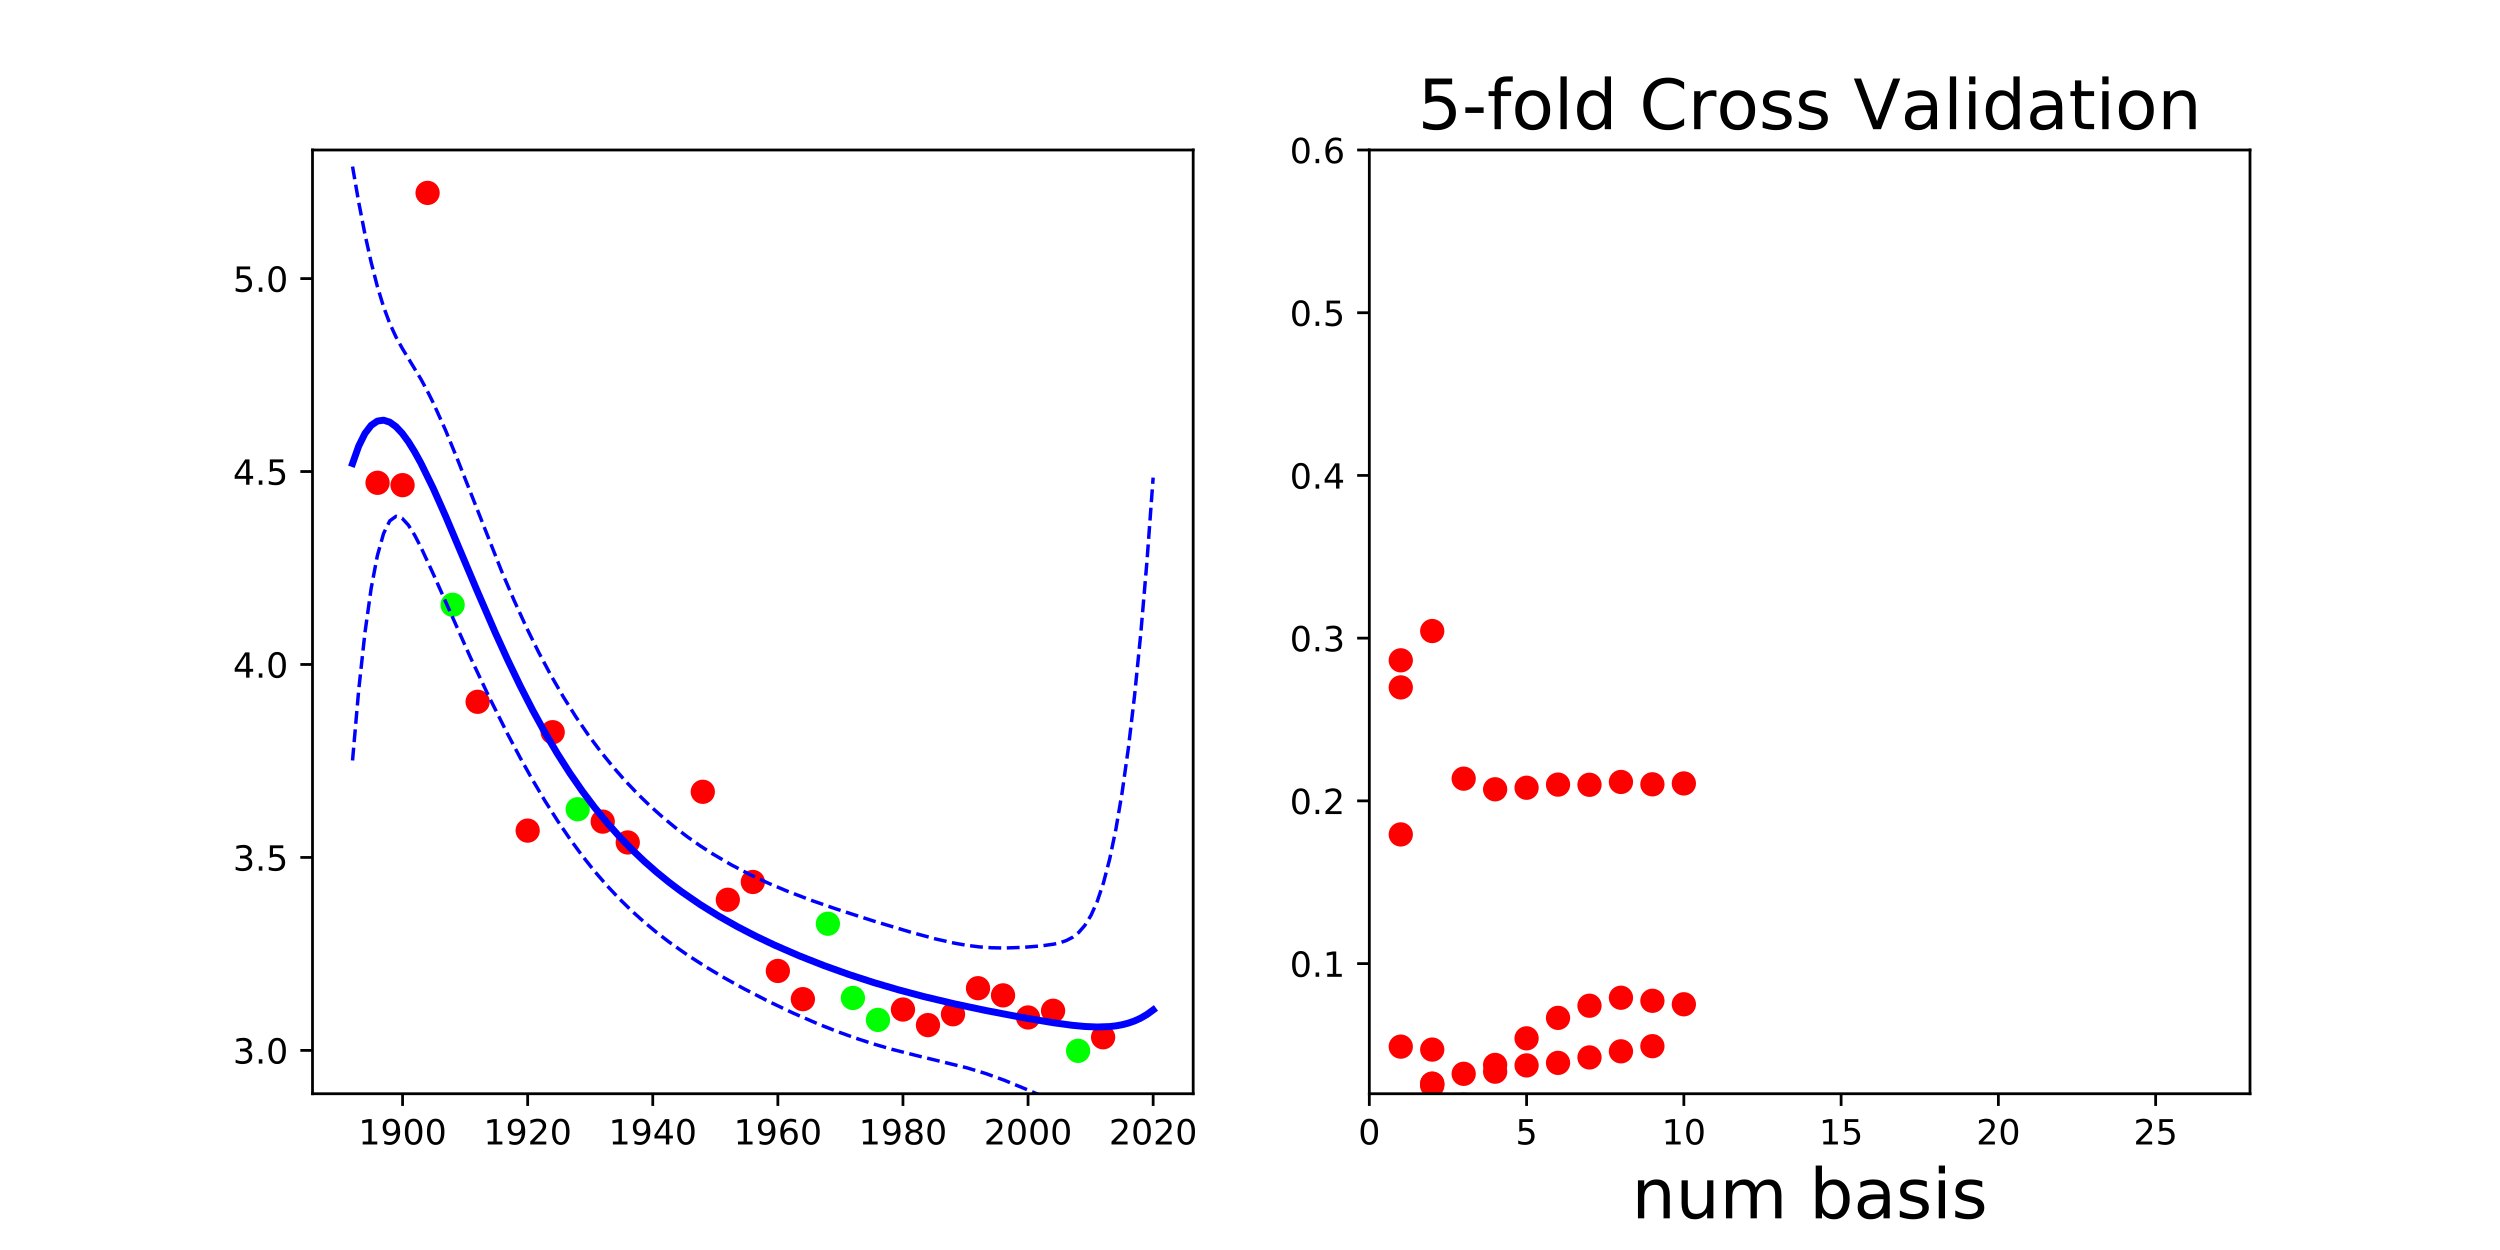 <?xml version="1.0" encoding="utf-8" standalone="no"?>
<!DOCTYPE svg PUBLIC "-//W3C//DTD SVG 1.1//EN"
  "http://www.w3.org/Graphics/SVG/1.1/DTD/svg11.dtd">
<!-- Created with matplotlib (http://matplotlib.org/) -->
<svg height="360pt" version="1.1" viewBox="0 0 720 360" width="720pt" xmlns="http://www.w3.org/2000/svg" xmlns:xlink="http://www.w3.org/1999/xlink">
 <defs>
  <style type="text/css">
*{stroke-linecap:butt;stroke-linejoin:round;}
  </style>
 </defs>
 <g id="figure_1">
  <g id="patch_1">
   <path d="M 0 360 
L 720 360 
L 720 0 
L 0 0 
z
" style="fill:none;"/>
  </g>
  <g id="axes_1">
   <g id="patch_2">
    <path d="M 90 315 
L 343.636 315 
L 343.636 43.2 
L 90 43.2 
z
" style="fill:none;"/>
   </g>
   <g id="matplotlib.axis_1">
    <g id="xtick_1">
     <g id="line2d_1">
      <defs>
       <path d="M 0 0 
L 0 3.5 
" id="mbc2f66d972" style="stroke:#000000;stroke-width:0.8;"/>
      </defs>
      <g>
       <use style="stroke:#000000;stroke-width:0.8;" x="115.94" xlink:href="#mbc2f66d972" y="315"/>
      </g>
     </g>
     <g id="text_1">
      <!-- 1900 -->
      <defs>
       <path d="M 12.406 8.297 
L 28.516 8.297 
L 28.516 63.922 
L 10.984 60.406 
L 10.984 69.391 
L 28.422 72.906 
L 38.281 72.906 
L 38.281 8.297 
L 54.391 8.297 
L 54.391 0 
L 12.406 0 
z
" id="DejaVuSans-31"/>
       <path d="M 10.984 1.516 
L 10.984 10.5 
Q 14.703 8.734 18.5 7.812 
Q 22.312 6.891 25.984 6.891 
Q 35.75 6.891 40.891 13.453 
Q 46.047 20.016 46.781 33.406 
Q 43.953 29.203 39.594 26.953 
Q 35.25 24.703 29.984 24.703 
Q 19.047 24.703 12.672 31.312 
Q 6.297 37.938 6.297 49.422 
Q 6.297 60.641 12.938 67.422 
Q 19.578 74.219 30.609 74.219 
Q 43.266 74.219 49.922 64.516 
Q 56.594 54.828 56.594 36.375 
Q 56.594 19.141 48.406 8.859 
Q 40.234 -1.422 26.422 -1.422 
Q 22.703 -1.422 18.891 -0.688 
Q 15.094 0.047 10.984 1.516 
z
M 30.609 32.422 
Q 37.25 32.422 41.125 36.953 
Q 45.016 41.5 45.016 49.422 
Q 45.016 57.281 41.125 61.844 
Q 37.25 66.406 30.609 66.406 
Q 23.969 66.406 20.094 61.844 
Q 16.219 57.281 16.219 49.422 
Q 16.219 41.5 20.094 36.953 
Q 23.969 32.422 30.609 32.422 
z
" id="DejaVuSans-39"/>
       <path d="M 31.781 66.406 
Q 24.172 66.406 20.328 58.906 
Q 16.5 51.422 16.5 36.375 
Q 16.5 21.391 20.328 13.891 
Q 24.172 6.391 31.781 6.391 
Q 39.453 6.391 43.281 13.891 
Q 47.125 21.391 47.125 36.375 
Q 47.125 51.422 43.281 58.906 
Q 39.453 66.406 31.781 66.406 
z
M 31.781 74.219 
Q 44.047 74.219 50.516 64.516 
Q 56.984 54.828 56.984 36.375 
Q 56.984 17.969 50.516 8.266 
Q 44.047 -1.422 31.781 -1.422 
Q 19.531 -1.422 13.062 8.266 
Q 6.594 17.969 6.594 36.375 
Q 6.594 54.828 13.062 64.516 
Q 19.531 74.219 31.781 74.219 
z
" id="DejaVuSans-30"/>
      </defs>
      <g transform="translate(103.215 329.598)scale(0.1 -0.1)">
       <use xlink:href="#DejaVuSans-31"/>
       <use x="63.623" xlink:href="#DejaVuSans-39"/>
       <use x="127.246" xlink:href="#DejaVuSans-30"/>
       <use x="190.869" xlink:href="#DejaVuSans-30"/>
      </g>
     </g>
    </g>
    <g id="xtick_2">
     <g id="line2d_2">
      <g>
       <use style="stroke:#000000;stroke-width:0.8;" x="151.968" xlink:href="#mbc2f66d972" y="315"/>
      </g>
     </g>
     <g id="text_2">
      <!-- 1920 -->
      <defs>
       <path d="M 19.188 8.297 
L 53.609 8.297 
L 53.609 0 
L 7.328 0 
L 7.328 8.297 
Q 12.938 14.109 22.625 23.891 
Q 32.328 33.688 34.812 36.531 
Q 39.547 41.844 41.422 45.531 
Q 43.312 49.219 43.312 52.781 
Q 43.312 58.594 39.234 62.25 
Q 35.156 65.922 28.609 65.922 
Q 23.969 65.922 18.812 64.312 
Q 13.672 62.703 7.812 59.422 
L 7.812 69.391 
Q 13.766 71.781 18.938 73 
Q 24.125 74.219 28.422 74.219 
Q 39.75 74.219 46.484 68.547 
Q 53.219 62.891 53.219 53.422 
Q 53.219 48.922 51.531 44.891 
Q 49.859 40.875 45.406 35.406 
Q 44.188 33.984 37.641 27.219 
Q 31.109 20.453 19.188 8.297 
z
" id="DejaVuSans-32"/>
      </defs>
      <g transform="translate(139.243 329.598)scale(0.1 -0.1)">
       <use xlink:href="#DejaVuSans-31"/>
       <use x="63.623" xlink:href="#DejaVuSans-39"/>
       <use x="127.246" xlink:href="#DejaVuSans-32"/>
       <use x="190.869" xlink:href="#DejaVuSans-30"/>
      </g>
     </g>
    </g>
    <g id="xtick_3">
     <g id="line2d_3">
      <g>
       <use style="stroke:#000000;stroke-width:0.8;" x="187.996" xlink:href="#mbc2f66d972" y="315"/>
      </g>
     </g>
     <g id="text_3">
      <!-- 1940 -->
      <defs>
       <path d="M 37.797 64.312 
L 12.891 25.391 
L 37.797 25.391 
z
M 35.203 72.906 
L 47.609 72.906 
L 47.609 25.391 
L 58.016 25.391 
L 58.016 17.188 
L 47.609 17.188 
L 47.609 0 
L 37.797 0 
L 37.797 17.188 
L 4.891 17.188 
L 4.891 26.703 
z
" id="DejaVuSans-34"/>
      </defs>
      <g transform="translate(175.271 329.598)scale(0.1 -0.1)">
       <use xlink:href="#DejaVuSans-31"/>
       <use x="63.623" xlink:href="#DejaVuSans-39"/>
       <use x="127.246" xlink:href="#DejaVuSans-34"/>
       <use x="190.869" xlink:href="#DejaVuSans-30"/>
      </g>
     </g>
    </g>
    <g id="xtick_4">
     <g id="line2d_4">
      <g>
       <use style="stroke:#000000;stroke-width:0.8;" x="224.024" xlink:href="#mbc2f66d972" y="315"/>
      </g>
     </g>
     <g id="text_4">
      <!-- 1960 -->
      <defs>
       <path d="M 33.016 40.375 
Q 26.375 40.375 22.484 35.828 
Q 18.609 31.297 18.609 23.391 
Q 18.609 15.531 22.484 10.953 
Q 26.375 6.391 33.016 6.391 
Q 39.656 6.391 43.531 10.953 
Q 47.406 15.531 47.406 23.391 
Q 47.406 31.297 43.531 35.828 
Q 39.656 40.375 33.016 40.375 
z
M 52.594 71.297 
L 52.594 62.312 
Q 48.875 64.062 45.094 64.984 
Q 41.312 65.922 37.594 65.922 
Q 27.828 65.922 22.672 59.328 
Q 17.531 52.734 16.797 39.406 
Q 19.672 43.656 24.016 45.922 
Q 28.375 48.188 33.594 48.188 
Q 44.578 48.188 50.953 41.516 
Q 57.328 34.859 57.328 23.391 
Q 57.328 12.156 50.688 5.359 
Q 44.047 -1.422 33.016 -1.422 
Q 20.359 -1.422 13.672 8.266 
Q 6.984 17.969 6.984 36.375 
Q 6.984 53.656 15.188 63.938 
Q 23.391 74.219 37.203 74.219 
Q 40.922 74.219 44.703 73.484 
Q 48.484 72.75 52.594 71.297 
z
" id="DejaVuSans-36"/>
      </defs>
      <g transform="translate(211.299 329.598)scale(0.1 -0.1)">
       <use xlink:href="#DejaVuSans-31"/>
       <use x="63.623" xlink:href="#DejaVuSans-39"/>
       <use x="127.246" xlink:href="#DejaVuSans-36"/>
       <use x="190.869" xlink:href="#DejaVuSans-30"/>
      </g>
     </g>
    </g>
    <g id="xtick_5">
     <g id="line2d_5">
      <g>
       <use style="stroke:#000000;stroke-width:0.8;" x="260.052" xlink:href="#mbc2f66d972" y="315"/>
      </g>
     </g>
     <g id="text_5">
      <!-- 1980 -->
      <defs>
       <path d="M 31.781 34.625 
Q 24.75 34.625 20.719 30.859 
Q 16.703 27.094 16.703 20.516 
Q 16.703 13.922 20.719 10.156 
Q 24.75 6.391 31.781 6.391 
Q 38.812 6.391 42.859 10.172 
Q 46.922 13.969 46.922 20.516 
Q 46.922 27.094 42.891 30.859 
Q 38.875 34.625 31.781 34.625 
z
M 21.922 38.812 
Q 15.578 40.375 12.031 44.719 
Q 8.5 49.078 8.5 55.328 
Q 8.5 64.062 14.719 69.141 
Q 20.953 74.219 31.781 74.219 
Q 42.672 74.219 48.875 69.141 
Q 55.078 64.062 55.078 55.328 
Q 55.078 49.078 51.531 44.719 
Q 48 40.375 41.703 38.812 
Q 48.828 37.156 52.797 32.312 
Q 56.781 27.484 56.781 20.516 
Q 56.781 9.906 50.312 4.234 
Q 43.844 -1.422 31.781 -1.422 
Q 19.734 -1.422 13.25 4.234 
Q 6.781 9.906 6.781 20.516 
Q 6.781 27.484 10.781 32.312 
Q 14.797 37.156 21.922 38.812 
z
M 18.312 54.391 
Q 18.312 48.734 21.844 45.562 
Q 25.391 42.391 31.781 42.391 
Q 38.141 42.391 41.719 45.562 
Q 45.312 48.734 45.312 54.391 
Q 45.312 60.062 41.719 63.234 
Q 38.141 66.406 31.781 66.406 
Q 25.391 66.406 21.844 63.234 
Q 18.312 60.062 18.312 54.391 
z
" id="DejaVuSans-38"/>
      </defs>
      <g transform="translate(247.327 329.598)scale(0.1 -0.1)">
       <use xlink:href="#DejaVuSans-31"/>
       <use x="63.623" xlink:href="#DejaVuSans-39"/>
       <use x="127.246" xlink:href="#DejaVuSans-38"/>
       <use x="190.869" xlink:href="#DejaVuSans-30"/>
      </g>
     </g>
    </g>
    <g id="xtick_6">
     <g id="line2d_6">
      <g>
       <use style="stroke:#000000;stroke-width:0.8;" x="296.08" xlink:href="#mbc2f66d972" y="315"/>
      </g>
     </g>
     <g id="text_6">
      <!-- 2000 -->
      <g transform="translate(283.355 329.598)scale(0.1 -0.1)">
       <use xlink:href="#DejaVuSans-32"/>
       <use x="63.623" xlink:href="#DejaVuSans-30"/>
       <use x="127.246" xlink:href="#DejaVuSans-30"/>
       <use x="190.869" xlink:href="#DejaVuSans-30"/>
      </g>
     </g>
    </g>
    <g id="xtick_7">
     <g id="line2d_7">
      <g>
       <use style="stroke:#000000;stroke-width:0.8;" x="332.107" xlink:href="#mbc2f66d972" y="315"/>
      </g>
     </g>
     <g id="text_7">
      <!-- 2020 -->
      <g transform="translate(319.382 329.598)scale(0.1 -0.1)">
       <use xlink:href="#DejaVuSans-32"/>
       <use x="63.623" xlink:href="#DejaVuSans-30"/>
       <use x="127.246" xlink:href="#DejaVuSans-32"/>
       <use x="190.869" xlink:href="#DejaVuSans-30"/>
      </g>
     </g>
    </g>
   </g>
   <g id="matplotlib.axis_2">
    <g id="ytick_1">
     <g id="line2d_8">
      <defs>
       <path d="M 0 0 
L -3.5 0 
" id="ma7b8feae0f" style="stroke:#000000;stroke-width:0.8;"/>
      </defs>
      <g>
       <use style="stroke:#000000;stroke-width:0.8;" x="90" xlink:href="#ma7b8feae0f" y="302.509"/>
      </g>
     </g>
     <g id="text_8">
      <!-- 3.0 -->
      <defs>
       <path d="M 40.578 39.312 
Q 47.656 37.797 51.625 33 
Q 55.609 28.219 55.609 21.188 
Q 55.609 10.406 48.188 4.484 
Q 40.766 -1.422 27.094 -1.422 
Q 22.516 -1.422 17.656 -0.516 
Q 12.797 0.391 7.625 2.203 
L 7.625 11.719 
Q 11.719 9.328 16.594 8.109 
Q 21.484 6.891 26.812 6.891 
Q 36.078 6.891 40.938 10.547 
Q 45.797 14.203 45.797 21.188 
Q 45.797 27.641 41.281 31.266 
Q 36.766 34.906 28.719 34.906 
L 20.219 34.906 
L 20.219 43.016 
L 29.109 43.016 
Q 36.375 43.016 40.234 45.922 
Q 44.094 48.828 44.094 54.297 
Q 44.094 59.906 40.109 62.906 
Q 36.141 65.922 28.719 65.922 
Q 24.656 65.922 20.016 65.031 
Q 15.375 64.156 9.812 62.312 
L 9.812 71.094 
Q 15.438 72.656 20.344 73.438 
Q 25.25 74.219 29.594 74.219 
Q 40.828 74.219 47.359 69.109 
Q 53.906 64.016 53.906 55.328 
Q 53.906 49.266 50.438 45.094 
Q 46.969 40.922 40.578 39.312 
z
" id="DejaVuSans-33"/>
       <path d="M 10.688 12.406 
L 21 12.406 
L 21 0 
L 10.688 0 
z
" id="DejaVuSans-2e"/>
      </defs>
      <g transform="translate(67.097 306.309)scale(0.1 -0.1)">
       <use xlink:href="#DejaVuSans-33"/>
       <use x="63.623" xlink:href="#DejaVuSans-2e"/>
       <use x="95.41" xlink:href="#DejaVuSans-30"/>
      </g>
     </g>
    </g>
    <g id="ytick_2">
     <g id="line2d_9">
      <g>
       <use style="stroke:#000000;stroke-width:0.8;" x="90" xlink:href="#ma7b8feae0f" y="246.941"/>
      </g>
     </g>
     <g id="text_9">
      <!-- 3.5 -->
      <defs>
       <path d="M 10.797 72.906 
L 49.516 72.906 
L 49.516 64.594 
L 19.828 64.594 
L 19.828 46.734 
Q 21.969 47.469 24.109 47.828 
Q 26.266 48.188 28.422 48.188 
Q 40.625 48.188 47.75 41.5 
Q 54.891 34.812 54.891 23.391 
Q 54.891 11.625 47.562 5.094 
Q 40.234 -1.422 26.906 -1.422 
Q 22.312 -1.422 17.547 -0.641 
Q 12.797 0.141 7.719 1.703 
L 7.719 11.625 
Q 12.109 9.234 16.797 8.062 
Q 21.484 6.891 26.703 6.891 
Q 35.156 6.891 40.078 11.328 
Q 45.016 15.766 45.016 23.391 
Q 45.016 31 40.078 35.438 
Q 35.156 39.891 26.703 39.891 
Q 22.75 39.891 18.812 39.016 
Q 14.891 38.141 10.797 36.281 
z
" id="DejaVuSans-35"/>
      </defs>
      <g transform="translate(67.097 250.74)scale(0.1 -0.1)">
       <use xlink:href="#DejaVuSans-33"/>
       <use x="63.623" xlink:href="#DejaVuSans-2e"/>
       <use x="95.41" xlink:href="#DejaVuSans-35"/>
      </g>
     </g>
    </g>
    <g id="ytick_3">
     <g id="line2d_10">
      <g>
       <use style="stroke:#000000;stroke-width:0.8;" x="90" xlink:href="#ma7b8feae0f" y="191.373"/>
      </g>
     </g>
     <g id="text_10">
      <!-- 4.0 -->
      <g transform="translate(67.097 195.172)scale(0.1 -0.1)">
       <use xlink:href="#DejaVuSans-34"/>
       <use x="63.623" xlink:href="#DejaVuSans-2e"/>
       <use x="95.41" xlink:href="#DejaVuSans-30"/>
      </g>
     </g>
    </g>
    <g id="ytick_4">
     <g id="line2d_11">
      <g>
       <use style="stroke:#000000;stroke-width:0.8;" x="90" xlink:href="#ma7b8feae0f" y="135.804"/>
      </g>
     </g>
     <g id="text_11">
      <!-- 4.5 -->
      <g transform="translate(67.097 139.604)scale(0.1 -0.1)">
       <use xlink:href="#DejaVuSans-34"/>
       <use x="63.623" xlink:href="#DejaVuSans-2e"/>
       <use x="95.41" xlink:href="#DejaVuSans-35"/>
      </g>
     </g>
    </g>
    <g id="ytick_5">
     <g id="line2d_12">
      <g>
       <use style="stroke:#000000;stroke-width:0.8;" x="90" xlink:href="#ma7b8feae0f" y="80.236"/>
      </g>
     </g>
     <g id="text_12">
      <!-- 5.0 -->
      <g transform="translate(67.097 84.035)scale(0.1 -0.1)">
       <use xlink:href="#DejaVuSans-35"/>
       <use x="63.623" xlink:href="#DejaVuSans-2e"/>
       <use x="95.41" xlink:href="#DejaVuSans-30"/>
      </g>
     </g>
    </g>
   </g>
   <g id="line2d_13">
    <defs>
     <path d="M 0 3 
C 0.796 3 1.559 2.684 2.121 2.121 
C 2.684 1.559 3 0.796 3 0 
C 3 -0.796 2.684 -1.559 2.121 -2.121 
C 1.559 -2.684 0.796 -3 0 -3 
C -0.796 -3 -1.559 -2.684 -2.121 -2.121 
C -2.684 -1.559 -3 -0.796 -3 0 
C -3 0.796 -2.684 1.559 -2.121 2.121 
C -1.559 2.684 -0.796 3 0 3 
z
" id="m2fd442921d" style="stroke:#ff0000;"/>
    </defs>
    <g clip-path="url(#pcd0019431e)">
     <use style="fill:#ff0000;stroke:#ff0000;" x="216.818" xlink:href="#m2fd442921d" y="254.006"/>
     <use style="fill:#ff0000;stroke:#ff0000;" x="173.585" xlink:href="#m2fd442921d" y="236.623"/>
     <use style="fill:#ff0000;stroke:#ff0000;" x="159.174" xlink:href="#m2fd442921d" y="210.872"/>
     <use style="fill:#ff0000;stroke:#ff0000;" x="209.613" xlink:href="#m2fd442921d" y="259.134"/>
     <use style="fill:#ff0000;stroke:#ff0000;" x="281.668" xlink:href="#m2fd442921d" y="284.603"/>
     <use style="fill:#ff0000;stroke:#ff0000;" x="288.874" xlink:href="#m2fd442921d" y="286.667"/>
     <use style="fill:#ff0000;stroke:#ff0000;" x="296.08" xlink:href="#m2fd442921d" y="293.032"/>
     <use style="fill:#ff0000;stroke:#ff0000;" x="267.257" xlink:href="#m2fd442921d" y="295.227"/>
     <use style="fill:#ff0000;stroke:#ff0000;" x="108.735" xlink:href="#m2fd442921d" y="139.046"/>
     <use style="fill:#ff0000;stroke:#ff0000;" x="180.79" xlink:href="#m2fd442921d" y="242.628"/>
     <use style="fill:#ff0000;stroke:#ff0000;" x="260.052" xlink:href="#m2fd442921d" y="290.749"/>
     <use style="fill:#ff0000;stroke:#ff0000;" x="303.285" xlink:href="#m2fd442921d" y="291.1"/>
     <use style="fill:#ff0000;stroke:#ff0000;" x="274.463" xlink:href="#m2fd442921d" y="292.11"/>
     <use style="fill:#ff0000;stroke:#ff0000;" x="151.968" xlink:href="#m2fd442921d" y="239.216"/>
     <use style="fill:#ff0000;stroke:#ff0000;" x="317.696" xlink:href="#m2fd442921d" y="298.739"/>
     <use style="fill:#ff0000;stroke:#ff0000;" x="123.146" xlink:href="#m2fd442921d" y="55.555"/>
     <use style="fill:#ff0000;stroke:#ff0000;" x="115.94" xlink:href="#m2fd442921d" y="139.724"/>
     <use style="fill:#ff0000;stroke:#ff0000;" x="224.024" xlink:href="#m2fd442921d" y="279.634"/>
     <use style="fill:#ff0000;stroke:#ff0000;" x="137.557" xlink:href="#m2fd442921d" y="202.118"/>
     <use style="fill:#ff0000;stroke:#ff0000;" x="202.407" xlink:href="#m2fd442921d" y="228.036"/>
     <use style="fill:#ff0000;stroke:#ff0000;" x="231.229" xlink:href="#m2fd442921d" y="287.755"/>
    </g>
   </g>
   <g id="line2d_14">
    <defs>
     <path d="M 0 3 
C 0.796 3 1.559 2.684 2.121 2.121 
C 2.684 1.559 3 0.796 3 0 
C 3 -0.796 2.684 -1.559 2.121 -2.121 
C 1.559 -2.684 0.796 -3 0 -3 
C -0.796 -3 -1.559 -2.684 -2.121 -2.121 
C -2.684 -1.559 -3 -0.796 -3 0 
C -3 0.796 -2.684 1.559 -2.121 2.121 
C -1.559 2.684 -0.796 3 0 3 
z
" id="m26b9dc076b" style="stroke:#00ff00;"/>
    </defs>
    <g clip-path="url(#pcd0019431e)">
     <use style="fill:#00ff00;stroke:#00ff00;" x="252.846" xlink:href="#m26b9dc076b" y="293.734"/>
     <use style="fill:#00ff00;stroke:#00ff00;" x="245.64" xlink:href="#m26b9dc076b" y="287.413"/>
     <use style="fill:#00ff00;stroke:#00ff00;" x="130.351" xlink:href="#m26b9dc076b" y="174.182"/>
     <use style="fill:#00ff00;stroke:#00ff00;" x="166.379" xlink:href="#m26b9dc076b" y="233.067"/>
     <use style="fill:#00ff00;stroke:#00ff00;" x="310.491" xlink:href="#m26b9dc076b" y="302.645"/>
     <use style="fill:#00ff00;stroke:#00ff00;" x="238.435" xlink:href="#m26b9dc076b" y="266.035"/>
    </g>
   </g>
   <g id="line2d_15">
    <path clip-path="url(#pcd0019431e)" d="M 101.529 133.493 
L 103.316 128.452 
L 105.104 124.848 
L 106.891 122.507 
L 108.679 121.274 
L 110.466 121.009 
L 112.254 121.581 
L 114.041 122.876 
L 115.828 124.788 
L 117.616 127.223 
L 119.403 130.098 
L 121.191 133.335 
L 124.766 140.635 
L 128.34 148.669 
L 137.278 169.839 
L 142.64 182.215 
L 146.215 190.055 
L 149.79 197.485 
L 153.364 204.467 
L 156.939 210.983 
L 160.514 217.033 
L 164.089 222.629 
L 167.664 227.791 
L 171.239 232.543 
L 174.814 236.914 
L 178.388 240.934 
L 181.963 244.634 
L 185.538 248.043 
L 189.113 251.189 
L 192.688 254.099 
L 196.263 256.797 
L 201.625 260.496 
L 206.987 263.834 
L 212.35 266.868 
L 217.712 269.642 
L 223.074 272.194 
L 230.224 275.3 
L 237.374 278.113 
L 244.523 280.668 
L 251.673 282.988 
L 258.823 285.089 
L 265.973 286.99 
L 274.91 289.114 
L 283.847 291.011 
L 294.571 293.062 
L 303.509 294.569 
L 308.871 295.291 
L 312.446 295.627 
L 316.021 295.775 
L 319.595 295.647 
L 321.383 295.444 
L 323.17 295.122 
L 324.958 294.662 
L 326.745 294.037 
L 328.533 293.22 
L 330.32 292.179 
L 332.107 290.876 
L 332.107 290.876 
" style="fill:none;stroke:#0000ff;stroke-linecap:square;stroke-width:2;"/>
   </g>
   <g id="line2d_16">
    <path clip-path="url(#pcd0019431e)" d="M 101.529 47.967 
L 103.316 58.285 
L 105.104 67.471 
L 106.891 75.545 
L 108.679 82.509 
L 110.466 88.365 
L 112.254 93.161 
L 114.041 97.048 
L 115.828 100.293 
L 121.191 109.133 
L 122.978 112.423 
L 124.766 116.001 
L 128.34 123.957 
L 131.915 132.702 
L 144.427 164.421 
L 148.002 172.791 
L 151.577 180.629 
L 155.152 187.904 
L 158.727 194.619 
L 162.302 200.801 
L 165.876 206.483 
L 169.451 211.705 
L 173.026 216.507 
L 176.601 220.926 
L 180.176 224.995 
L 183.751 228.746 
L 187.326 232.205 
L 190.9 235.397 
L 194.475 238.342 
L 198.05 241.061 
L 201.625 243.571 
L 205.2 245.889 
L 210.562 249.041 
L 215.924 251.847 
L 221.287 254.358 
L 226.649 256.625 
L 233.799 259.349 
L 240.948 261.83 
L 251.673 265.279 
L 262.398 268.504 
L 269.547 270.434 
L 274.91 271.635 
L 278.485 272.259 
L 282.059 272.705 
L 285.634 272.959 
L 289.209 273.027 
L 294.571 272.844 
L 299.934 272.414 
L 303.509 271.911 
L 305.296 271.499 
L 307.083 270.886 
L 308.871 269.956 
L 310.658 268.558 
L 312.446 266.503 
L 314.233 263.578 
L 316.021 259.558 
L 317.808 254.226 
L 319.595 247.368 
L 321.383 238.777 
L 323.17 228.242 
L 324.958 215.534 
L 326.745 200.406 
L 328.533 182.579 
L 330.32 161.742 
L 332.107 137.55 
L 332.107 137.55 
" style="fill:none;stroke:#0000ff;stroke-dasharray:3.7,1.6;stroke-dashoffset:0;"/>
   </g>
   <g id="line2d_17">
    <path clip-path="url(#pcd0019431e)" d="M 101.529 219.018 
L 103.316 198.619 
L 105.104 182.224 
L 106.891 169.469 
L 108.679 160.04 
L 110.466 153.653 
L 112.254 150.002 
L 114.041 148.704 
L 115.828 149.283 
L 117.616 151.232 
L 119.403 154.098 
L 121.191 157.536 
L 124.766 165.269 
L 135.49 189.356 
L 140.852 200.722 
L 146.215 211.441 
L 149.79 218.191 
L 153.364 224.596 
L 156.939 230.635 
L 160.514 236.291 
L 164.089 241.557 
L 167.664 246.432 
L 171.239 250.929 
L 174.814 255.066 
L 178.388 258.866 
L 181.963 262.359 
L 185.538 265.575 
L 189.113 268.545 
L 192.688 271.299 
L 198.05 275.087 
L 203.412 278.539 
L 208.775 281.723 
L 214.137 284.692 
L 221.287 288.374 
L 228.436 291.771 
L 235.586 294.882 
L 240.948 297.012 
L 246.311 298.953 
L 251.673 300.696 
L 257.035 302.244 
L 264.185 304.054 
L 278.485 307.535 
L 283.847 309.165 
L 289.209 311.102 
L 296.359 314.038 
L 301.721 316.38 
L 305.296 318.163 
L 307.083 319.262 
L 308.871 320.626 
L 310.658 322.398 
L 312.446 324.751 
L 314.233 327.881 
L 316.021 331.992 
L 317.808 337.279 
L 319.595 343.927 
L 321.383 352.11 
L 322.989 361 
L 322.989 361 
" style="fill:none;stroke:#0000ff;stroke-dasharray:3.7,1.6;stroke-dashoffset:0;"/>
   </g>
   <g id="patch_3">
    <path d="M 90 315 
L 90 43.2 
" style="fill:none;stroke:#000000;stroke-linecap:square;stroke-linejoin:miter;stroke-width:0.8;"/>
   </g>
   <g id="patch_4">
    <path d="M 343.636 315 
L 343.636 43.2 
" style="fill:none;stroke:#000000;stroke-linecap:square;stroke-linejoin:miter;stroke-width:0.8;"/>
   </g>
   <g id="patch_5">
    <path d="M 90 315 
L 343.636 315 
" style="fill:none;stroke:#000000;stroke-linecap:square;stroke-linejoin:miter;stroke-width:0.8;"/>
   </g>
   <g id="patch_6">
    <path d="M 90 43.2 
L 343.636 43.2 
" style="fill:none;stroke:#000000;stroke-linecap:square;stroke-linejoin:miter;stroke-width:0.8;"/>
   </g>
  </g>
  <g id="axes_2">
   <g id="patch_7">
    <path d="M 394.364 315 
L 648 315 
L 648 43.2 
L 394.364 43.2 
z
" style="fill:none;"/>
   </g>
   <g id="matplotlib.axis_3">
    <g id="xtick_8">
     <g id="line2d_18">
      <g>
       <use style="stroke:#000000;stroke-width:0.8;" x="394.364" xlink:href="#mbc2f66d972" y="315"/>
      </g>
     </g>
     <g id="text_13">
      <!-- 0 -->
      <g transform="translate(391.182 329.598)scale(0.1 -0.1)">
       <use xlink:href="#DejaVuSans-30"/>
      </g>
     </g>
    </g>
    <g id="xtick_9">
     <g id="line2d_19">
      <g>
       <use style="stroke:#000000;stroke-width:0.8;" x="439.656" xlink:href="#mbc2f66d972" y="315"/>
      </g>
     </g>
     <g id="text_14">
      <!-- 5 -->
      <g transform="translate(436.475 329.598)scale(0.1 -0.1)">
       <use xlink:href="#DejaVuSans-35"/>
      </g>
     </g>
    </g>
    <g id="xtick_10">
     <g id="line2d_20">
      <g>
       <use style="stroke:#000000;stroke-width:0.8;" x="484.948" xlink:href="#mbc2f66d972" y="315"/>
      </g>
     </g>
     <g id="text_15">
      <!-- 10 -->
      <g transform="translate(478.586 329.598)scale(0.1 -0.1)">
       <use xlink:href="#DejaVuSans-31"/>
       <use x="63.623" xlink:href="#DejaVuSans-30"/>
      </g>
     </g>
    </g>
    <g id="xtick_11">
     <g id="line2d_21">
      <g>
       <use style="stroke:#000000;stroke-width:0.8;" x="530.24" xlink:href="#mbc2f66d972" y="315"/>
      </g>
     </g>
     <g id="text_16">
      <!-- 15 -->
      <g transform="translate(523.878 329.598)scale(0.1 -0.1)">
       <use xlink:href="#DejaVuSans-31"/>
       <use x="63.623" xlink:href="#DejaVuSans-35"/>
      </g>
     </g>
    </g>
    <g id="xtick_12">
     <g id="line2d_22">
      <g>
       <use style="stroke:#000000;stroke-width:0.8;" x="575.532" xlink:href="#mbc2f66d972" y="315"/>
      </g>
     </g>
     <g id="text_17">
      <!-- 20 -->
      <g transform="translate(569.17 329.598)scale(0.1 -0.1)">
       <use xlink:href="#DejaVuSans-32"/>
       <use x="63.623" xlink:href="#DejaVuSans-30"/>
      </g>
     </g>
    </g>
    <g id="xtick_13">
     <g id="line2d_23">
      <g>
       <use style="stroke:#000000;stroke-width:0.8;" x="620.825" xlink:href="#mbc2f66d972" y="315"/>
      </g>
     </g>
     <g id="text_18">
      <!-- 25 -->
      <g transform="translate(614.462 329.598)scale(0.1 -0.1)">
       <use xlink:href="#DejaVuSans-32"/>
       <use x="63.623" xlink:href="#DejaVuSans-35"/>
      </g>
     </g>
    </g>
    <g id="text_19">
     <!-- num basis -->
     <defs>
      <path d="M 54.891 33.016 
L 54.891 0 
L 45.906 0 
L 45.906 32.719 
Q 45.906 40.484 42.875 44.328 
Q 39.844 48.188 33.797 48.188 
Q 26.516 48.188 22.312 43.547 
Q 18.109 38.922 18.109 30.906 
L 18.109 0 
L 9.078 0 
L 9.078 54.688 
L 18.109 54.688 
L 18.109 46.188 
Q 21.344 51.125 25.703 53.562 
Q 30.078 56 35.797 56 
Q 45.219 56 50.047 50.172 
Q 54.891 44.344 54.891 33.016 
z
" id="DejaVuSans-6e"/>
      <path d="M 8.5 21.578 
L 8.5 54.688 
L 17.484 54.688 
L 17.484 21.922 
Q 17.484 14.156 20.5 10.266 
Q 23.531 6.391 29.594 6.391 
Q 36.859 6.391 41.078 11.031 
Q 45.312 15.672 45.312 23.688 
L 45.312 54.688 
L 54.297 54.688 
L 54.297 0 
L 45.312 0 
L 45.312 8.406 
Q 42.047 3.422 37.719 1 
Q 33.406 -1.422 27.688 -1.422 
Q 18.266 -1.422 13.375 4.438 
Q 8.5 10.297 8.5 21.578 
z
M 31.109 56 
z
" id="DejaVuSans-75"/>
      <path d="M 52 44.188 
Q 55.375 50.25 60.062 53.125 
Q 64.75 56 71.094 56 
Q 79.641 56 84.281 50.016 
Q 88.922 44.047 88.922 33.016 
L 88.922 0 
L 79.891 0 
L 79.891 32.719 
Q 79.891 40.578 77.094 44.375 
Q 74.312 48.188 68.609 48.188 
Q 61.625 48.188 57.562 43.547 
Q 53.516 38.922 53.516 30.906 
L 53.516 0 
L 44.484 0 
L 44.484 32.719 
Q 44.484 40.625 41.703 44.406 
Q 38.922 48.188 33.109 48.188 
Q 26.219 48.188 22.156 43.531 
Q 18.109 38.875 18.109 30.906 
L 18.109 0 
L 9.078 0 
L 9.078 54.688 
L 18.109 54.688 
L 18.109 46.188 
Q 21.188 51.219 25.484 53.609 
Q 29.781 56 35.688 56 
Q 41.656 56 45.828 52.969 
Q 50 49.953 52 44.188 
z
" id="DejaVuSans-6d"/>
      <path id="DejaVuSans-20"/>
      <path d="M 48.688 27.297 
Q 48.688 37.203 44.609 42.844 
Q 40.531 48.484 33.406 48.484 
Q 26.266 48.484 22.188 42.844 
Q 18.109 37.203 18.109 27.297 
Q 18.109 17.391 22.188 11.75 
Q 26.266 6.109 33.406 6.109 
Q 40.531 6.109 44.609 11.75 
Q 48.688 17.391 48.688 27.297 
z
M 18.109 46.391 
Q 20.953 51.266 25.266 53.625 
Q 29.594 56 35.594 56 
Q 45.562 56 51.781 48.094 
Q 58.016 40.188 58.016 27.297 
Q 58.016 14.406 51.781 6.484 
Q 45.562 -1.422 35.594 -1.422 
Q 29.594 -1.422 25.266 0.953 
Q 20.953 3.328 18.109 8.203 
L 18.109 0 
L 9.078 0 
L 9.078 75.984 
L 18.109 75.984 
z
" id="DejaVuSans-62"/>
      <path d="M 34.281 27.484 
Q 23.391 27.484 19.188 25 
Q 14.984 22.516 14.984 16.5 
Q 14.984 11.719 18.141 8.906 
Q 21.297 6.109 26.703 6.109 
Q 34.188 6.109 38.703 11.406 
Q 43.219 16.703 43.219 25.484 
L 43.219 27.484 
z
M 52.203 31.203 
L 52.203 0 
L 43.219 0 
L 43.219 8.297 
Q 40.141 3.328 35.547 0.953 
Q 30.953 -1.422 24.312 -1.422 
Q 15.922 -1.422 10.953 3.297 
Q 6 8.016 6 15.922 
Q 6 25.141 12.172 29.828 
Q 18.359 34.516 30.609 34.516 
L 43.219 34.516 
L 43.219 35.406 
Q 43.219 41.609 39.141 45 
Q 35.062 48.391 27.688 48.391 
Q 23 48.391 18.547 47.266 
Q 14.109 46.141 10.016 43.891 
L 10.016 52.203 
Q 14.938 54.109 19.578 55.047 
Q 24.219 56 28.609 56 
Q 40.484 56 46.344 49.844 
Q 52.203 43.703 52.203 31.203 
z
" id="DejaVuSans-61"/>
      <path d="M 44.281 53.078 
L 44.281 44.578 
Q 40.484 46.531 36.375 47.5 
Q 32.281 48.484 27.875 48.484 
Q 21.188 48.484 17.844 46.438 
Q 14.5 44.391 14.5 40.281 
Q 14.5 37.156 16.891 35.375 
Q 19.281 33.594 26.516 31.984 
L 29.594 31.297 
Q 39.156 29.25 43.188 25.516 
Q 47.219 21.781 47.219 15.094 
Q 47.219 7.469 41.188 3.016 
Q 35.156 -1.422 24.609 -1.422 
Q 20.219 -1.422 15.453 -0.562 
Q 10.688 0.297 5.422 2 
L 5.422 11.281 
Q 10.406 8.688 15.234 7.391 
Q 20.062 6.109 24.812 6.109 
Q 31.156 6.109 34.562 8.281 
Q 37.984 10.453 37.984 14.406 
Q 37.984 18.062 35.516 20.016 
Q 33.062 21.969 24.703 23.781 
L 21.578 24.516 
Q 13.234 26.266 9.516 29.906 
Q 5.812 33.547 5.812 39.891 
Q 5.812 47.609 11.281 51.797 
Q 16.75 56 26.812 56 
Q 31.781 56 36.172 55.266 
Q 40.578 54.547 44.281 53.078 
z
" id="DejaVuSans-73"/>
      <path d="M 9.422 54.688 
L 18.406 54.688 
L 18.406 0 
L 9.422 0 
z
M 9.422 75.984 
L 18.406 75.984 
L 18.406 64.594 
L 9.422 64.594 
z
" id="DejaVuSans-69"/>
     </defs>
     <g transform="translate(469.915 350.875)scale(0.2 -0.2)">
      <use xlink:href="#DejaVuSans-6e"/>
      <use x="63.379" xlink:href="#DejaVuSans-75"/>
      <use x="126.758" xlink:href="#DejaVuSans-6d"/>
      <use x="224.17" xlink:href="#DejaVuSans-20"/>
      <use x="255.957" xlink:href="#DejaVuSans-62"/>
      <use x="319.434" xlink:href="#DejaVuSans-61"/>
      <use x="380.713" xlink:href="#DejaVuSans-73"/>
      <use x="432.812" xlink:href="#DejaVuSans-69"/>
      <use x="460.596" xlink:href="#DejaVuSans-73"/>
     </g>
    </g>
   </g>
   <g id="matplotlib.axis_4">
    <g id="ytick_6">
     <g id="line2d_24">
      <g>
       <use style="stroke:#000000;stroke-width:0.8;" x="394.364" xlink:href="#ma7b8feae0f" y="277.51"/>
      </g>
     </g>
     <g id="text_20">
      <!-- 0.1 -->
      <g transform="translate(371.461 281.31)scale(0.1 -0.1)">
       <use xlink:href="#DejaVuSans-30"/>
       <use x="63.623" xlink:href="#DejaVuSans-2e"/>
       <use x="95.41" xlink:href="#DejaVuSans-31"/>
      </g>
     </g>
    </g>
    <g id="ytick_7">
     <g id="line2d_25">
      <g>
       <use style="stroke:#000000;stroke-width:0.8;" x="394.364" xlink:href="#ma7b8feae0f" y="230.648"/>
      </g>
     </g>
     <g id="text_21">
      <!-- 0.2 -->
      <g transform="translate(371.461 234.447)scale(0.1 -0.1)">
       <use xlink:href="#DejaVuSans-30"/>
       <use x="63.623" xlink:href="#DejaVuSans-2e"/>
       <use x="95.41" xlink:href="#DejaVuSans-32"/>
      </g>
     </g>
    </g>
    <g id="ytick_8">
     <g id="line2d_26">
      <g>
       <use style="stroke:#000000;stroke-width:0.8;" x="394.364" xlink:href="#ma7b8feae0f" y="183.786"/>
      </g>
     </g>
     <g id="text_22">
      <!-- 0.3 -->
      <g transform="translate(371.461 187.585)scale(0.1 -0.1)">
       <use xlink:href="#DejaVuSans-30"/>
       <use x="63.623" xlink:href="#DejaVuSans-2e"/>
       <use x="95.41" xlink:href="#DejaVuSans-33"/>
      </g>
     </g>
    </g>
    <g id="ytick_9">
     <g id="line2d_27">
      <g>
       <use style="stroke:#000000;stroke-width:0.8;" x="394.364" xlink:href="#ma7b8feae0f" y="136.924"/>
      </g>
     </g>
     <g id="text_23">
      <!-- 0.4 -->
      <g transform="translate(371.461 140.723)scale(0.1 -0.1)">
       <use xlink:href="#DejaVuSans-30"/>
       <use x="63.623" xlink:href="#DejaVuSans-2e"/>
       <use x="95.41" xlink:href="#DejaVuSans-34"/>
      </g>
     </g>
    </g>
    <g id="ytick_10">
     <g id="line2d_28">
      <g>
       <use style="stroke:#000000;stroke-width:0.8;" x="394.364" xlink:href="#ma7b8feae0f" y="90.062"/>
      </g>
     </g>
     <g id="text_24">
      <!-- 0.5 -->
      <g transform="translate(371.461 93.861)scale(0.1 -0.1)">
       <use xlink:href="#DejaVuSans-30"/>
       <use x="63.623" xlink:href="#DejaVuSans-2e"/>
       <use x="95.41" xlink:href="#DejaVuSans-35"/>
      </g>
     </g>
    </g>
    <g id="ytick_11">
     <g id="line2d_29">
      <g>
       <use style="stroke:#000000;stroke-width:0.8;" x="394.364" xlink:href="#ma7b8feae0f" y="43.2"/>
      </g>
     </g>
     <g id="text_25">
      <!-- 0.6 -->
      <g transform="translate(371.461 46.999)scale(0.1 -0.1)">
       <use xlink:href="#DejaVuSans-30"/>
       <use x="63.623" xlink:href="#DejaVuSans-2e"/>
       <use x="95.41" xlink:href="#DejaVuSans-36"/>
      </g>
     </g>
    </g>
   </g>
   <g id="line2d_30">
    <g clip-path="url(#pd71e0af9fe)">
     <use style="fill:#ff0000;stroke:#ff0000;" x="403.422" xlink:href="#m2fd442921d" y="301.431"/>
    </g>
   </g>
   <g id="line2d_31">
    <g clip-path="url(#pd71e0af9fe)">
     <use style="fill:#ff0000;stroke:#ff0000;" x="403.422" xlink:href="#m2fd442921d" y="197.972"/>
    </g>
   </g>
   <g id="line2d_32">
    <g clip-path="url(#pd71e0af9fe)"/>
   </g>
   <g id="line2d_33">
    <g clip-path="url(#pd71e0af9fe)">
     <use style="fill:#ff0000;stroke:#ff0000;" x="403.422" xlink:href="#m2fd442921d" y="240.317"/>
    </g>
   </g>
   <g id="line2d_34">
    <g clip-path="url(#pd71e0af9fe)">
     <use style="fill:#ff0000;stroke:#ff0000;" x="403.422" xlink:href="#m2fd442921d" y="190.174"/>
    </g>
   </g>
   <g id="line2d_35">
    <g clip-path="url(#pd71e0af9fe)">
     <use style="fill:#ff0000;stroke:#ff0000;" x="412.481" xlink:href="#m2fd442921d" y="312.115"/>
    </g>
   </g>
   <g id="line2d_36">
    <g clip-path="url(#pd71e0af9fe)">
     <use style="fill:#ff0000;stroke:#ff0000;" x="412.481" xlink:href="#m2fd442921d" y="312.635"/>
    </g>
   </g>
   <g id="line2d_37">
    <g clip-path="url(#pd71e0af9fe)">
     <use style="fill:#ff0000;stroke:#ff0000;" x="412.481" xlink:href="#m2fd442921d" y="181.74"/>
    </g>
   </g>
   <g id="line2d_38">
    <g clip-path="url(#pd71e0af9fe)">
     <use style="fill:#ff0000;stroke:#ff0000;" x="412.481" xlink:href="#m2fd442921d" y="312.115"/>
    </g>
   </g>
   <g id="line2d_39">
    <g clip-path="url(#pd71e0af9fe)">
     <use style="fill:#ff0000;stroke:#ff0000;" x="412.481" xlink:href="#m2fd442921d" y="302.283"/>
    </g>
   </g>
   <g id="line2d_40">
    <g clip-path="url(#pd71e0af9fe)">
     <use style="fill:#ff0000;stroke:#ff0000;" x="421.539" xlink:href="#m2fd442921d" y="320.001"/>
    </g>
   </g>
   <g id="line2d_41">
    <g clip-path="url(#pd71e0af9fe)">
     <use style="fill:#ff0000;stroke:#ff0000;" x="421.539" xlink:href="#m2fd442921d" y="320.329"/>
    </g>
   </g>
   <g id="line2d_42">
    <g clip-path="url(#pd71e0af9fe)">
     <use style="fill:#ff0000;stroke:#ff0000;" x="421.539" xlink:href="#m2fd442921d" y="224.255"/>
    </g>
   </g>
   <g id="line2d_43">
    <g clip-path="url(#pd71e0af9fe)">
     <use style="fill:#ff0000;stroke:#ff0000;" x="421.539" xlink:href="#m2fd442921d" y="318.161"/>
    </g>
   </g>
   <g id="line2d_44">
    <g clip-path="url(#pd71e0af9fe)">
     <use style="fill:#ff0000;stroke:#ff0000;" x="421.539" xlink:href="#m2fd442921d" y="309.258"/>
    </g>
   </g>
   <g id="line2d_45">
    <g clip-path="url(#pd71e0af9fe)">
     <use style="fill:#ff0000;stroke:#ff0000;" x="430.597" xlink:href="#m2fd442921d" y="320.259"/>
    </g>
   </g>
   <g id="line2d_46">
    <g clip-path="url(#pd71e0af9fe)">
     <use style="fill:#ff0000;stroke:#ff0000;" x="430.597" xlink:href="#m2fd442921d" y="308.644"/>
    </g>
   </g>
   <g id="line2d_47">
    <g clip-path="url(#pd71e0af9fe)">
     <use style="fill:#ff0000;stroke:#ff0000;" x="430.597" xlink:href="#m2fd442921d" y="227.316"/>
    </g>
   </g>
   <g id="line2d_48">
    <g clip-path="url(#pd71e0af9fe)">
     <use style="fill:#ff0000;stroke:#ff0000;" x="430.597" xlink:href="#m2fd442921d" y="320.498"/>
    </g>
   </g>
   <g id="line2d_49">
    <g clip-path="url(#pd71e0af9fe)">
     <use style="fill:#ff0000;stroke:#ff0000;" x="430.597" xlink:href="#m2fd442921d" y="306.698"/>
    </g>
   </g>
   <g id="line2d_50">
    <g clip-path="url(#pd71e0af9fe)">
     <use style="fill:#ff0000;stroke:#ff0000;" x="439.656" xlink:href="#m2fd442921d" y="320.496"/>
    </g>
   </g>
   <g id="line2d_51">
    <g clip-path="url(#pd71e0af9fe)">
     <use style="fill:#ff0000;stroke:#ff0000;" x="439.656" xlink:href="#m2fd442921d" y="299.046"/>
    </g>
   </g>
   <g id="line2d_52">
    <g clip-path="url(#pd71e0af9fe)">
     <use style="fill:#ff0000;stroke:#ff0000;" x="439.656" xlink:href="#m2fd442921d" y="226.871"/>
    </g>
   </g>
   <g id="line2d_53">
    <g clip-path="url(#pd71e0af9fe)">
     <use style="fill:#ff0000;stroke:#ff0000;" x="439.656" xlink:href="#m2fd442921d" y="320.702"/>
    </g>
   </g>
   <g id="line2d_54">
    <g clip-path="url(#pd71e0af9fe)">
     <use style="fill:#ff0000;stroke:#ff0000;" x="439.656" xlink:href="#m2fd442921d" y="306.838"/>
    </g>
   </g>
   <g id="line2d_55">
    <g clip-path="url(#pd71e0af9fe)">
     <use style="fill:#ff0000;stroke:#ff0000;" x="448.714" xlink:href="#m2fd442921d" y="320.449"/>
    </g>
   </g>
   <g id="line2d_56">
    <g clip-path="url(#pd71e0af9fe)">
     <use style="fill:#ff0000;stroke:#ff0000;" x="448.714" xlink:href="#m2fd442921d" y="293.149"/>
    </g>
   </g>
   <g id="line2d_57">
    <g clip-path="url(#pd71e0af9fe)">
     <use style="fill:#ff0000;stroke:#ff0000;" x="448.714" xlink:href="#m2fd442921d" y="225.965"/>
    </g>
   </g>
   <g id="line2d_58">
    <g clip-path="url(#pd71e0af9fe)">
     <use style="fill:#ff0000;stroke:#ff0000;" x="448.714" xlink:href="#m2fd442921d" y="320.615"/>
    </g>
   </g>
   <g id="line2d_59">
    <g clip-path="url(#pd71e0af9fe)">
     <use style="fill:#ff0000;stroke:#ff0000;" x="448.714" xlink:href="#m2fd442921d" y="306.108"/>
    </g>
   </g>
   <g id="line2d_60">
    <g clip-path="url(#pd71e0af9fe)">
     <use style="fill:#ff0000;stroke:#ff0000;" x="457.773" xlink:href="#m2fd442921d" y="320.298"/>
    </g>
   </g>
   <g id="line2d_61">
    <g clip-path="url(#pd71e0af9fe)">
     <use style="fill:#ff0000;stroke:#ff0000;" x="457.773" xlink:href="#m2fd442921d" y="289.651"/>
    </g>
   </g>
   <g id="line2d_62">
    <g clip-path="url(#pd71e0af9fe)">
     <use style="fill:#ff0000;stroke:#ff0000;" x="457.773" xlink:href="#m2fd442921d" y="226.019"/>
    </g>
   </g>
   <g id="line2d_63">
    <g clip-path="url(#pd71e0af9fe)">
     <use style="fill:#ff0000;stroke:#ff0000;" x="457.773" xlink:href="#m2fd442921d" y="320.261"/>
    </g>
   </g>
   <g id="line2d_64">
    <g clip-path="url(#pd71e0af9fe)">
     <use style="fill:#ff0000;stroke:#ff0000;" x="457.773" xlink:href="#m2fd442921d" y="304.54"/>
    </g>
   </g>
   <g id="line2d_65">
    <g clip-path="url(#pd71e0af9fe)">
     <use style="fill:#ff0000;stroke:#ff0000;" x="466.831" xlink:href="#m2fd442921d" y="320.039"/>
    </g>
   </g>
   <g id="line2d_66">
    <g clip-path="url(#pd71e0af9fe)">
     <use style="fill:#ff0000;stroke:#ff0000;" x="466.831" xlink:href="#m2fd442921d" y="287.348"/>
    </g>
   </g>
   <g id="line2d_67">
    <g clip-path="url(#pd71e0af9fe)">
     <use style="fill:#ff0000;stroke:#ff0000;" x="466.831" xlink:href="#m2fd442921d" y="225.204"/>
    </g>
   </g>
   <g id="line2d_68">
    <g clip-path="url(#pd71e0af9fe)">
     <use style="fill:#ff0000;stroke:#ff0000;" x="466.831" xlink:href="#m2fd442921d" y="319.941"/>
    </g>
   </g>
   <g id="line2d_69">
    <g clip-path="url(#pd71e0af9fe)">
     <use style="fill:#ff0000;stroke:#ff0000;" x="466.831" xlink:href="#m2fd442921d" y="302.784"/>
    </g>
   </g>
   <g id="line2d_70">
    <g clip-path="url(#pd71e0af9fe)">
     <use style="fill:#ff0000;stroke:#ff0000;" x="475.89" xlink:href="#m2fd442921d" y="319.91"/>
    </g>
   </g>
   <g id="line2d_71">
    <g clip-path="url(#pd71e0af9fe)">
     <use style="fill:#ff0000;stroke:#ff0000;" x="475.89" xlink:href="#m2fd442921d" y="288.229"/>
    </g>
   </g>
   <g id="line2d_72">
    <g clip-path="url(#pd71e0af9fe)">
     <use style="fill:#ff0000;stroke:#ff0000;" x="475.89" xlink:href="#m2fd442921d" y="225.883"/>
    </g>
   </g>
   <g id="line2d_73">
    <g clip-path="url(#pd71e0af9fe)">
     <use style="fill:#ff0000;stroke:#ff0000;" x="475.89" xlink:href="#m2fd442921d" y="319.422"/>
    </g>
   </g>
   <g id="line2d_74">
    <g clip-path="url(#pd71e0af9fe)">
     <use style="fill:#ff0000;stroke:#ff0000;" x="475.89" xlink:href="#m2fd442921d" y="301.3"/>
    </g>
   </g>
   <g id="line2d_75">
    <g clip-path="url(#pd71e0af9fe)">
     <use style="fill:#ff0000;stroke:#ff0000;" x="484.948" xlink:href="#m2fd442921d" y="319.624"/>
    </g>
   </g>
   <g id="line2d_76">
    <g clip-path="url(#pd71e0af9fe)">
     <use style="fill:#ff0000;stroke:#ff0000;" x="484.948" xlink:href="#m2fd442921d" y="289.234"/>
    </g>
   </g>
   <g id="line2d_77">
    <g clip-path="url(#pd71e0af9fe)">
     <use style="fill:#ff0000;stroke:#ff0000;" x="484.948" xlink:href="#m2fd442921d" y="225.629"/>
    </g>
   </g>
   <g id="line2d_78">
    <g clip-path="url(#pd71e0af9fe)">
     <use style="fill:#ff0000;stroke:#ff0000;" x="484.948" xlink:href="#m2fd442921d" y="319.068"/>
    </g>
   </g>
   <g id="patch_8">
    <path d="M 394.364 315 
L 394.364 43.2 
" style="fill:none;stroke:#000000;stroke-linecap:square;stroke-linejoin:miter;stroke-width:0.8;"/>
   </g>
   <g id="patch_9">
    <path d="M 648 315 
L 648 43.2 
" style="fill:none;stroke:#000000;stroke-linecap:square;stroke-linejoin:miter;stroke-width:0.8;"/>
   </g>
   <g id="patch_10">
    <path d="M 394.364 315 
L 648 315 
" style="fill:none;stroke:#000000;stroke-linecap:square;stroke-linejoin:miter;stroke-width:0.8;"/>
   </g>
   <g id="patch_11">
    <path d="M 394.364 43.2 
L 648 43.2 
" style="fill:none;stroke:#000000;stroke-linecap:square;stroke-linejoin:miter;stroke-width:0.8;"/>
   </g>
   <g id="text_26">
    <!-- 5-fold Cross Validation -->
    <defs>
     <path d="M 4.891 31.391 
L 31.203 31.391 
L 31.203 23.391 
L 4.891 23.391 
z
" id="DejaVuSans-2d"/>
     <path d="M 37.109 75.984 
L 37.109 68.5 
L 28.516 68.5 
Q 23.688 68.5 21.797 66.547 
Q 19.922 64.594 19.922 59.516 
L 19.922 54.688 
L 34.719 54.688 
L 34.719 47.703 
L 19.922 47.703 
L 19.922 0 
L 10.891 0 
L 10.891 47.703 
L 2.297 47.703 
L 2.297 54.688 
L 10.891 54.688 
L 10.891 58.5 
Q 10.891 67.625 15.141 71.797 
Q 19.391 75.984 28.609 75.984 
z
" id="DejaVuSans-66"/>
     <path d="M 30.609 48.391 
Q 23.391 48.391 19.188 42.75 
Q 14.984 37.109 14.984 27.297 
Q 14.984 17.484 19.156 11.844 
Q 23.344 6.203 30.609 6.203 
Q 37.797 6.203 41.984 11.859 
Q 46.188 17.531 46.188 27.297 
Q 46.188 37.016 41.984 42.703 
Q 37.797 48.391 30.609 48.391 
z
M 30.609 56 
Q 42.328 56 49.016 48.375 
Q 55.719 40.766 55.719 27.297 
Q 55.719 13.875 49.016 6.219 
Q 42.328 -1.422 30.609 -1.422 
Q 18.844 -1.422 12.172 6.219 
Q 5.516 13.875 5.516 27.297 
Q 5.516 40.766 12.172 48.375 
Q 18.844 56 30.609 56 
z
" id="DejaVuSans-6f"/>
     <path d="M 9.422 75.984 
L 18.406 75.984 
L 18.406 0 
L 9.422 0 
z
" id="DejaVuSans-6c"/>
     <path d="M 45.406 46.391 
L 45.406 75.984 
L 54.391 75.984 
L 54.391 0 
L 45.406 0 
L 45.406 8.203 
Q 42.578 3.328 38.25 0.953 
Q 33.938 -1.422 27.875 -1.422 
Q 17.969 -1.422 11.734 6.484 
Q 5.516 14.406 5.516 27.297 
Q 5.516 40.188 11.734 48.094 
Q 17.969 56 27.875 56 
Q 33.938 56 38.25 53.625 
Q 42.578 51.266 45.406 46.391 
z
M 14.797 27.297 
Q 14.797 17.391 18.875 11.75 
Q 22.953 6.109 30.078 6.109 
Q 37.203 6.109 41.297 11.75 
Q 45.406 17.391 45.406 27.297 
Q 45.406 37.203 41.297 42.844 
Q 37.203 48.484 30.078 48.484 
Q 22.953 48.484 18.875 42.844 
Q 14.797 37.203 14.797 27.297 
z
" id="DejaVuSans-64"/>
     <path d="M 64.406 67.281 
L 64.406 56.891 
Q 59.422 61.531 53.781 63.812 
Q 48.141 66.109 41.797 66.109 
Q 29.297 66.109 22.656 58.469 
Q 16.016 50.828 16.016 36.375 
Q 16.016 21.969 22.656 14.328 
Q 29.297 6.688 41.797 6.688 
Q 48.141 6.688 53.781 8.984 
Q 59.422 11.281 64.406 15.922 
L 64.406 5.609 
Q 59.234 2.094 53.438 0.328 
Q 47.656 -1.422 41.219 -1.422 
Q 24.656 -1.422 15.125 8.703 
Q 5.609 18.844 5.609 36.375 
Q 5.609 53.953 15.125 64.078 
Q 24.656 74.219 41.219 74.219 
Q 47.75 74.219 53.531 72.484 
Q 59.328 70.75 64.406 67.281 
z
" id="DejaVuSans-43"/>
     <path d="M 41.109 46.297 
Q 39.594 47.172 37.812 47.578 
Q 36.031 48 33.891 48 
Q 26.266 48 22.188 43.047 
Q 18.109 38.094 18.109 28.812 
L 18.109 0 
L 9.078 0 
L 9.078 54.688 
L 18.109 54.688 
L 18.109 46.188 
Q 20.953 51.172 25.484 53.578 
Q 30.031 56 36.531 56 
Q 37.453 56 38.578 55.875 
Q 39.703 55.766 41.062 55.516 
z
" id="DejaVuSans-72"/>
     <path d="M 28.609 0 
L 0.781 72.906 
L 11.078 72.906 
L 34.188 11.531 
L 57.328 72.906 
L 67.578 72.906 
L 39.797 0 
z
" id="DejaVuSans-56"/>
     <path d="M 18.312 70.219 
L 18.312 54.688 
L 36.812 54.688 
L 36.812 47.703 
L 18.312 47.703 
L 18.312 18.016 
Q 18.312 11.328 20.141 9.422 
Q 21.969 7.516 27.594 7.516 
L 36.812 7.516 
L 36.812 0 
L 27.594 0 
Q 17.188 0 13.234 3.875 
Q 9.281 7.766 9.281 18.016 
L 9.281 47.703 
L 2.688 47.703 
L 2.688 54.688 
L 9.281 54.688 
L 9.281 70.219 
z
" id="DejaVuSans-74"/>
    </defs>
    <g transform="translate(408.316 37.2)scale(0.2 -0.2)">
     <use xlink:href="#DejaVuSans-35"/>
     <use x="63.623" xlink:href="#DejaVuSans-2d"/>
     <use x="99.707" xlink:href="#DejaVuSans-66"/>
     <use x="134.912" xlink:href="#DejaVuSans-6f"/>
     <use x="196.094" xlink:href="#DejaVuSans-6c"/>
     <use x="223.877" xlink:href="#DejaVuSans-64"/>
     <use x="287.354" xlink:href="#DejaVuSans-20"/>
     <use x="319.141" xlink:href="#DejaVuSans-43"/>
     <use x="388.965" xlink:href="#DejaVuSans-72"/>
     <use x="430.047" xlink:href="#DejaVuSans-6f"/>
     <use x="491.229" xlink:href="#DejaVuSans-73"/>
     <use x="543.328" xlink:href="#DejaVuSans-73"/>
     <use x="595.428" xlink:href="#DejaVuSans-20"/>
     <use x="627.215" xlink:href="#DejaVuSans-56"/>
     <use x="695.514" xlink:href="#DejaVuSans-61"/>
     <use x="756.793" xlink:href="#DejaVuSans-6c"/>
     <use x="784.576" xlink:href="#DejaVuSans-69"/>
     <use x="812.359" xlink:href="#DejaVuSans-64"/>
     <use x="875.836" xlink:href="#DejaVuSans-61"/>
     <use x="937.115" xlink:href="#DejaVuSans-74"/>
     <use x="976.324" xlink:href="#DejaVuSans-69"/>
     <use x="1004.107" xlink:href="#DejaVuSans-6f"/>
     <use x="1065.289" xlink:href="#DejaVuSans-6e"/>
    </g>
   </g>
  </g>
 </g>
 <defs>
  <clipPath id="pcd0019431e">
   <rect height="271.8" width="253.636" x="90" y="43.2"/>
  </clipPath>
  <clipPath id="pd71e0af9fe">
   <rect height="271.8" width="253.636" x="394.364" y="43.2"/>
  </clipPath>
 </defs>
</svg>
